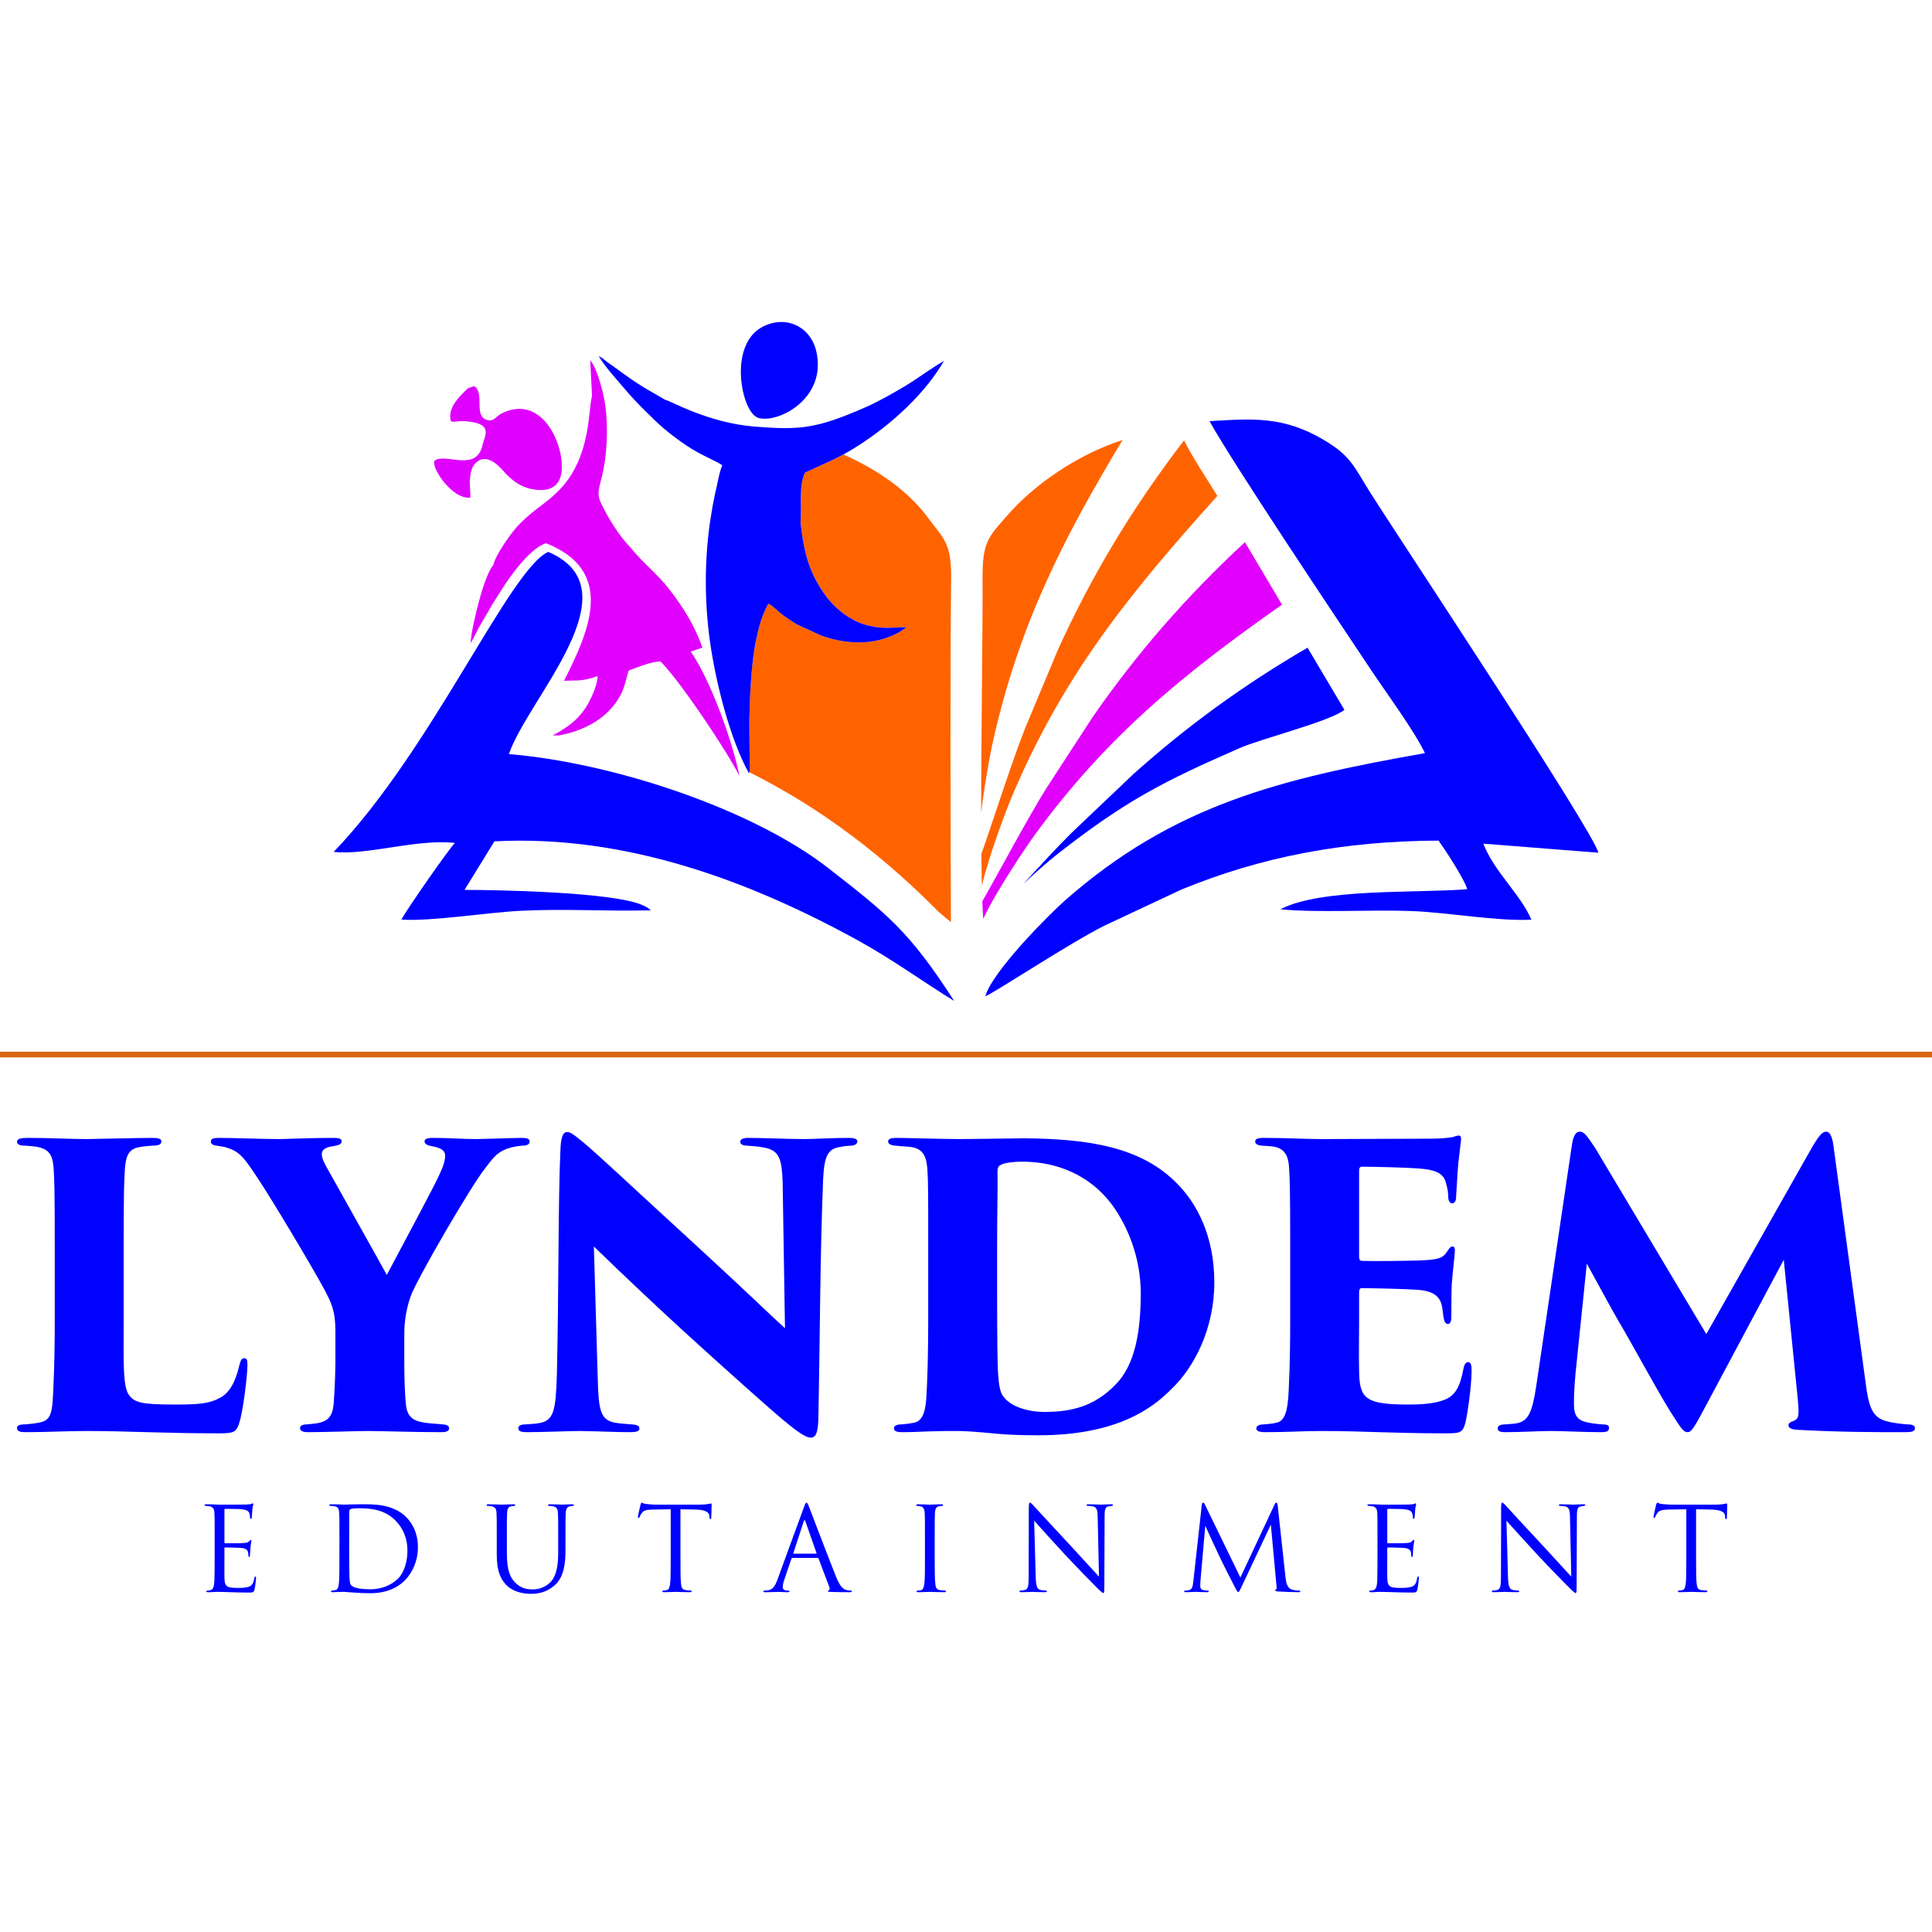 <svg width="72" height="72" viewBox="0 0 72 72" fill="none" xmlns="http://www.w3.org/2000/svg">
<path fill-rule="evenodd" clip-rule="evenodd" d="M4.609 46.758C4.609 44.364 4.623 44.074 4.652 43.61C4.681 43.103 4.783 42.827 5.174 42.754C5.377 42.711 5.522 42.711 5.667 42.696C5.87 42.696 6.015 42.667 6.015 42.537C6.015 42.45 5.929 42.406 5.667 42.406C5.145 42.406 3.346 42.45 3.216 42.45C2.65 42.45 1.896 42.406 1.069 42.406C0.779 42.406 0.634 42.435 0.634 42.551C0.634 42.667 0.779 42.696 0.938 42.696C1.156 42.711 1.374 42.725 1.504 42.769C1.867 42.87 1.968 43.117 1.997 43.523C2.026 43.987 2.041 44.248 2.041 46.613V49.166C2.041 50.066 2.026 50.936 1.997 51.516C1.954 52.676 1.939 52.938 1.417 53.025C1.257 53.054 1.098 53.068 0.924 53.083C0.721 53.083 0.634 53.126 0.634 53.213C0.634 53.344 0.75 53.373 0.953 53.373C1.751 53.373 2.534 53.329 3.216 53.329C4.753 53.329 6.103 53.416 8.104 53.416C8.684 53.416 8.801 53.402 8.917 53.025C9.062 52.604 9.221 51.226 9.221 50.892C9.221 50.689 9.207 50.617 9.105 50.617C8.989 50.617 8.96 50.733 8.917 50.892C8.757 51.574 8.51 51.951 8.162 52.111C7.756 52.328 7.292 52.343 6.494 52.343C5.29 52.343 5.014 52.27 4.812 51.995C4.565 51.69 4.609 50.645 4.609 49.181V46.758ZM12.5 50.733C12.5 50.965 12.485 51.617 12.442 52.227C12.413 52.647 12.326 52.908 11.948 53.01C11.818 53.054 11.673 53.054 11.441 53.083C11.267 53.083 11.18 53.141 11.18 53.213C11.18 53.315 11.267 53.373 11.47 53.373C12.123 53.373 13.298 53.329 13.718 53.329C14.197 53.329 15.401 53.373 16.445 53.373C16.663 53.373 16.735 53.315 16.735 53.242C16.735 53.141 16.677 53.097 16.503 53.083C16.257 53.054 15.966 53.054 15.705 52.996C15.169 52.894 15.14 52.531 15.111 52.169C15.067 51.56 15.067 50.965 15.067 50.733V49.703C15.067 49.5 15.082 48.934 15.299 48.325C15.502 47.716 17.577 44.161 18.07 43.552C18.331 43.218 18.476 42.972 18.882 42.813C19.056 42.754 19.259 42.711 19.448 42.696C19.637 42.696 19.738 42.653 19.738 42.537C19.738 42.435 19.622 42.406 19.448 42.406C19.172 42.406 17.983 42.45 17.78 42.45C17.229 42.45 16.735 42.406 16.14 42.406C15.909 42.406 15.822 42.45 15.822 42.537C15.822 42.638 15.938 42.682 16.068 42.711C16.503 42.783 16.59 42.914 16.59 43.074C16.59 43.262 16.503 43.509 16.358 43.813C16.083 44.394 15.299 45.844 14.415 47.513C14.182 47.077 12.369 43.857 12.137 43.436C12.035 43.248 11.992 43.117 11.992 43.015C11.992 42.9 12.05 42.754 12.442 42.711C12.659 42.667 12.732 42.638 12.732 42.522C12.732 42.435 12.616 42.406 12.456 42.406C11.542 42.406 10.629 42.45 10.382 42.45C9.83 42.45 8.743 42.406 8.148 42.406C7.974 42.406 7.858 42.435 7.858 42.537C7.858 42.624 7.93 42.682 8.075 42.696C8.191 42.711 8.366 42.74 8.452 42.769C8.917 42.914 9.076 43.103 9.628 43.944C10.12 44.684 11.557 47.077 12.093 48.064C12.34 48.542 12.5 48.833 12.5 49.616V50.733ZM20.753 51.24C20.71 52.59 20.637 52.952 20.072 53.039C19.912 53.068 19.723 53.068 19.593 53.083C19.39 53.083 19.317 53.141 19.317 53.228C19.317 53.344 19.433 53.373 19.637 53.373C20.202 53.373 21.276 53.329 21.609 53.329C22.508 53.344 22.973 53.373 23.48 53.373C23.713 53.373 23.828 53.344 23.828 53.228C23.828 53.141 23.756 53.097 23.539 53.083C23.248 53.054 22.987 53.054 22.77 52.981C22.363 52.836 22.306 52.444 22.277 51.4L22.132 46.453C23.19 47.483 24.641 48.847 25.453 49.587C26.324 50.384 27.6 51.531 28.587 52.401C29.529 53.228 29.979 53.576 30.211 53.576C30.4 53.576 30.502 53.416 30.502 52.676C30.559 49.761 30.559 46.86 30.675 43.944C30.719 43.044 30.864 42.798 31.343 42.74C31.444 42.711 31.517 42.711 31.705 42.696C31.879 42.696 31.952 42.609 31.952 42.537C31.952 42.45 31.85 42.406 31.633 42.406C31.023 42.406 30.298 42.45 29.979 42.45C29.399 42.45 28.456 42.406 27.876 42.406C27.716 42.406 27.586 42.45 27.586 42.551C27.586 42.624 27.658 42.696 27.847 42.696C28.05 42.711 28.282 42.725 28.485 42.769C29.065 42.87 29.138 43.248 29.167 44.06L29.254 49.5C28.862 49.151 27.861 48.18 26.381 46.816C23.06 43.77 22.306 43.044 21.696 42.537C21.319 42.232 21.247 42.189 21.131 42.189C20.956 42.189 20.899 42.45 20.884 42.885C20.797 44.756 20.826 48.252 20.753 51.24V51.24ZM34.592 49.166C34.592 50.413 34.563 51.443 34.519 52.14C34.476 52.706 34.331 52.981 34.041 53.025C33.881 53.054 33.78 53.068 33.591 53.083C33.431 53.083 33.316 53.126 33.316 53.228C33.316 53.3 33.359 53.373 33.605 53.373C34.012 53.373 34.2 53.358 34.606 53.344C35.013 53.329 35.361 53.329 35.709 53.329C35.984 53.329 36.579 53.373 37.145 53.431C37.624 53.474 38.117 53.489 38.697 53.489C41.613 53.489 42.947 52.488 43.658 51.763C44.485 50.979 45.254 49.543 45.254 47.788C45.254 46.062 44.601 44.843 43.861 44.103C42.541 42.754 40.597 42.435 38.117 42.421C36.898 42.435 36.245 42.45 35.767 42.45C35.129 42.45 33.794 42.406 33.431 42.406C33.185 42.406 33.098 42.45 33.098 42.537C33.098 42.609 33.156 42.682 33.373 42.696C33.649 42.725 33.794 42.725 33.91 42.74C34.461 42.798 34.534 43.19 34.563 43.61C34.592 44.074 34.592 44.481 34.592 46.613V49.166ZM37.16 46.381C37.16 45.206 37.188 44.161 37.174 43.669C37.174 43.538 37.188 43.465 37.304 43.407C37.435 43.335 37.769 43.291 38.088 43.291C39.045 43.291 40.423 43.567 41.424 44.872C42.033 45.699 42.512 46.874 42.512 48.194C42.512 49.558 42.324 50.849 41.569 51.603C40.8 52.401 39.944 52.619 38.929 52.619C38.291 52.619 37.696 52.416 37.435 52.096C37.275 51.937 37.218 51.647 37.188 51.052C37.174 50.776 37.16 49.775 37.16 48.238V46.381ZM48.082 49.166C48.082 50.066 48.068 50.921 48.039 51.501C48.01 52.416 47.952 52.967 47.546 53.025C47.43 53.054 47.285 53.068 47.111 53.083C46.893 53.083 46.82 53.155 46.82 53.228C46.82 53.329 46.907 53.373 47.169 53.373C47.966 53.373 48.576 53.329 49.258 53.329C50.78 53.329 51.869 53.416 53.87 53.416C54.407 53.416 54.509 53.402 54.61 53.025C54.683 52.749 54.842 51.647 54.842 51.081C54.842 50.907 54.828 50.762 54.712 50.762C54.625 50.762 54.566 50.849 54.537 51.023C54.407 51.69 54.233 52.009 53.827 52.169C53.42 52.328 52.855 52.343 52.478 52.343C50.867 52.343 50.665 52.111 50.65 51.095C50.636 50.544 50.65 49.688 50.65 49.195V48.194C50.65 48.078 50.665 48.006 50.737 48.006C51.187 48.006 52.376 48.035 52.782 48.064C53.493 48.107 53.696 48.354 53.754 48.774C53.769 48.89 53.783 48.992 53.798 49.108C53.827 49.239 53.856 49.34 53.958 49.34C54.044 49.34 54.088 49.253 54.088 49.064C54.088 48.905 54.088 48.194 54.102 47.861C54.146 47.295 54.218 46.773 54.218 46.627C54.218 46.54 54.218 46.453 54.132 46.453C54.059 46.453 54.015 46.511 53.928 46.642C53.769 46.903 53.58 46.947 52.869 46.975C52.347 46.99 51.172 47.005 50.766 46.99C50.665 46.99 50.65 46.918 50.65 46.816V43.625C50.65 43.523 50.679 43.48 50.766 43.48C51.201 43.48 52.463 43.509 52.942 43.552C53.638 43.61 53.827 43.799 53.899 44.133C53.958 44.335 53.972 44.481 53.972 44.64C53.986 44.771 54.044 44.843 54.117 44.843C54.204 44.843 54.262 44.756 54.262 44.64C54.306 43.886 54.335 43.378 54.378 43.088C54.422 42.667 54.45 42.522 54.45 42.45C54.45 42.377 54.436 42.319 54.363 42.319C54.306 42.319 54.233 42.348 54.132 42.377C53.986 42.406 53.638 42.435 53.348 42.435C53.116 42.435 49.562 42.45 49.258 42.45C48.619 42.45 47.923 42.406 47.096 42.406C46.864 42.406 46.777 42.45 46.777 42.537C46.777 42.624 46.849 42.682 47.038 42.696C47.183 42.711 47.386 42.711 47.517 42.74C47.879 42.827 48.01 43.074 48.039 43.494C48.068 43.958 48.082 44.248 48.082 46.613V49.166ZM68.333 42.74C68.289 42.377 68.202 42.174 68.057 42.174C67.912 42.174 67.796 42.319 67.564 42.696L63.589 49.717L59.44 42.769C59.136 42.319 59.034 42.174 58.875 42.174C58.73 42.174 58.628 42.305 58.57 42.74L57.25 51.661C57.105 52.619 56.96 52.952 56.539 53.039C56.38 53.068 56.22 53.068 56.104 53.083C55.901 53.083 55.814 53.141 55.814 53.228C55.814 53.373 55.988 53.373 56.133 53.373C56.67 53.373 57.352 53.329 57.801 53.329C58.236 53.329 59.034 53.373 59.672 53.373C59.905 53.373 59.962 53.329 59.962 53.213C59.962 53.126 59.919 53.083 59.701 53.083C59.513 53.068 59.383 53.054 59.165 53.01C58.802 52.938 58.657 52.764 58.657 52.343C58.657 52.125 58.657 51.806 58.715 51.182L59.136 47.092C59.411 47.585 60.049 48.774 60.296 49.195C60.847 50.123 61.733 51.777 62.24 52.59C62.646 53.228 62.733 53.373 62.893 53.373C63.009 53.373 63.096 53.285 63.488 52.546L66.476 46.947L66.998 52.14C67.056 52.793 67.041 52.88 66.809 52.967C66.708 52.996 66.65 53.054 66.65 53.111C66.65 53.184 66.708 53.271 66.984 53.285C68.637 53.373 69.812 53.373 71.016 53.373C71.248 53.373 71.364 53.344 71.364 53.228C71.364 53.126 71.277 53.083 71.088 53.083C70.9 53.068 70.552 53.039 70.262 52.952C69.783 52.807 69.638 52.444 69.522 51.501L68.333 42.74Z" fill="#0001FF"/>
<path fill-rule="evenodd" clip-rule="evenodd" d="M8 58.08C8 58.465 7.996 58.687 7.991 58.856C7.982 59.181 7.926 59.241 7.835 59.263C7.805 59.272 7.779 59.272 7.735 59.276C7.709 59.28 7.688 59.289 7.688 59.302C7.688 59.328 7.709 59.337 7.757 59.337C7.87 59.341 7.974 59.324 8.078 59.324C8.247 59.324 8.446 59.333 8.62 59.337C8.788 59.341 8.931 59.35 9.252 59.35C9.421 59.35 9.456 59.35 9.486 59.237C9.508 59.146 9.543 58.852 9.543 58.817C9.543 58.787 9.543 58.752 9.517 58.752C9.495 58.752 9.486 58.769 9.478 58.817C9.443 59.003 9.395 59.094 9.257 59.138C9.139 59.172 8.996 59.177 8.866 59.177C8.697 59.177 8.58 59.167 8.507 59.138C8.399 59.094 8.372 58.999 8.364 58.821C8.36 58.73 8.364 58.228 8.364 58.08V57.699C8.364 57.681 8.372 57.669 8.394 57.669C8.468 57.669 8.897 57.678 9.014 57.69C9.17 57.708 9.222 57.768 9.239 57.833C9.252 57.872 9.257 57.916 9.257 57.955C9.257 57.989 9.261 58.024 9.287 58.024C9.304 58.024 9.313 58.002 9.317 57.959C9.321 57.898 9.321 57.799 9.335 57.664C9.348 57.521 9.369 57.448 9.369 57.422C9.369 57.395 9.36 57.387 9.347 57.387C9.33 57.387 9.317 57.404 9.296 57.43C9.252 57.482 9.196 57.495 9.079 57.504C8.979 57.513 8.446 57.513 8.39 57.513C8.368 57.513 8.364 57.5 8.364 57.469V56.273C8.364 56.243 8.372 56.23 8.39 56.23C8.437 56.23 8.91 56.234 8.983 56.243C9.174 56.261 9.265 56.304 9.296 56.404C9.309 56.438 9.317 56.49 9.317 56.547C9.317 56.581 9.325 56.603 9.352 56.603C9.369 56.603 9.382 56.572 9.387 56.529C9.394 56.416 9.4 56.334 9.404 56.269C9.412 56.148 9.438 56.096 9.438 56.065C9.438 56.044 9.435 56.026 9.421 56.026C9.408 56.026 9.4 56.03 9.374 56.044C9.347 56.057 9.269 56.065 9.174 56.07C9.074 56.074 8.212 56.074 8.182 56.074C7.909 56.06 7.792 56.06 7.692 56.06C7.644 56.06 7.623 56.07 7.623 56.095C7.623 56.112 7.649 56.117 7.679 56.121C7.718 56.125 7.774 56.125 7.805 56.134C7.948 56.164 7.982 56.234 7.991 56.381C8 56.52 8 56.641 8 57.317V58.08ZM12.649 58.08C12.649 58.496 12.649 58.838 12.628 59.02C12.61 59.146 12.589 59.241 12.502 59.258C12.463 59.268 12.428 59.272 12.381 59.276C12.346 59.276 12.337 59.289 12.337 59.302C12.337 59.328 12.359 59.337 12.407 59.337C12.472 59.337 12.571 59.327 12.658 59.327C12.749 59.324 12.823 59.324 12.831 59.324C12.853 59.324 13.001 59.337 13.191 59.35C13.378 59.363 13.607 59.375 13.794 59.375C14.53 59.375 14.92 59.072 15.107 58.877C15.349 58.621 15.575 58.201 15.575 57.655C15.575 57.139 15.371 56.779 15.154 56.554C14.639 56.021 13.846 56.06 13.416 56.06C13.157 56.06 12.884 56.073 12.831 56.073C12.81 56.073 12.537 56.06 12.342 56.06C12.294 56.06 12.272 56.069 12.272 56.095C12.272 56.112 12.29 56.121 12.32 56.121C12.359 56.121 12.433 56.125 12.467 56.134C12.61 56.164 12.632 56.233 12.641 56.381C12.65 56.52 12.65 56.641 12.65 57.317L12.649 58.08ZM13.014 57.248C13.014 56.914 13.014 56.472 13.017 56.325C13.017 56.277 13.031 56.255 13.07 56.238C13.104 56.221 13.265 56.207 13.351 56.207C13.867 56.207 14.361 56.268 14.768 56.697C14.946 56.884 15.184 57.239 15.184 57.789C15.184 58.188 15.063 58.604 14.838 58.825C14.582 59.081 14.209 59.228 13.806 59.228C13.295 59.228 13.126 59.137 13.07 59.055C13.035 59.007 13.026 58.834 13.022 58.725C13.018 58.643 13.013 58.244 13.013 57.785L13.014 57.248ZM18.889 57.317C18.889 56.641 18.889 56.52 18.898 56.381C18.906 56.229 18.942 56.151 19.058 56.134C19.11 56.126 19.136 56.121 19.167 56.121C19.184 56.121 19.201 56.111 19.201 56.095C19.201 56.069 19.18 56.06 19.132 56.06C19.002 56.06 18.742 56.073 18.703 56.073C18.664 56.073 18.4 56.06 18.205 56.06C18.157 56.06 18.135 56.069 18.135 56.095C18.135 56.112 18.152 56.121 18.17 56.121C18.209 56.121 18.283 56.125 18.317 56.134C18.46 56.164 18.495 56.233 18.504 56.381C18.513 56.52 18.513 56.641 18.513 57.317V57.95C18.513 58.582 18.678 58.886 18.89 59.089C19.197 59.38 19.636 59.397 19.782 59.397C20.038 59.397 20.363 59.354 20.675 59.076C21.022 58.769 21.074 58.249 21.074 57.781V57.317C21.074 56.641 21.074 56.52 21.084 56.381C21.091 56.229 21.127 56.16 21.244 56.134C21.296 56.126 21.322 56.121 21.352 56.121C21.369 56.121 21.387 56.111 21.387 56.095C21.387 56.069 21.365 56.06 21.317 56.06C21.188 56.06 20.984 56.073 20.953 56.073C20.927 56.073 20.689 56.06 20.494 56.06C20.446 56.06 20.425 56.069 20.425 56.095C20.425 56.112 20.442 56.121 20.459 56.121C20.498 56.121 20.572 56.125 20.607 56.134C20.75 56.164 20.784 56.233 20.793 56.381C20.802 56.52 20.802 56.641 20.802 57.317V57.859C20.802 58.305 20.75 58.673 20.551 58.921C20.395 59.107 20.134 59.232 19.87 59.232C19.623 59.232 19.428 59.194 19.216 58.994C19.029 58.816 18.891 58.548 18.891 57.924L18.889 57.317ZM25.358 56.246C25.54 56.251 25.723 56.251 25.904 56.256C26.32 56.265 26.425 56.364 26.438 56.494C26.438 56.512 26.442 56.525 26.442 56.542C26.446 56.602 26.455 56.615 26.476 56.615C26.494 56.615 26.507 56.598 26.507 56.559C26.507 56.512 26.52 56.212 26.52 56.083C26.52 56.056 26.52 56.03 26.498 56.03C26.481 56.03 26.442 56.043 26.377 56.052C26.308 56.065 26.208 56.074 26.069 56.074H24.444C24.392 56.074 24.228 56.066 24.102 56.052C23.985 56.043 23.942 56 23.911 56C23.894 56 23.877 56.056 23.868 56.083C23.86 56.117 23.772 56.49 23.772 56.533C23.772 56.559 23.782 56.572 23.794 56.572C23.812 56.572 23.824 56.564 23.837 56.529C23.851 56.498 23.863 56.468 23.911 56.394C23.98 56.291 24.085 56.26 24.353 56.256C24.566 56.252 24.782 56.252 24.995 56.246V58.08C24.995 58.496 24.995 58.838 24.973 59.02C24.956 59.146 24.934 59.241 24.847 59.258C24.808 59.268 24.756 59.276 24.717 59.276C24.691 59.276 24.682 59.289 24.682 59.302C24.682 59.328 24.704 59.337 24.752 59.337C24.882 59.337 25.155 59.324 25.177 59.324C25.198 59.324 25.471 59.337 25.71 59.337C25.757 59.337 25.779 59.323 25.779 59.302C25.779 59.289 25.771 59.276 25.744 59.276C25.705 59.276 25.61 59.267 25.549 59.258C25.419 59.241 25.393 59.146 25.38 59.02C25.359 58.838 25.359 58.496 25.359 58.08L25.358 56.246ZM30.467 58.058C30.488 58.058 30.497 58.067 30.506 58.084L30.909 59.15C30.935 59.219 30.909 59.258 30.883 59.267C30.866 59.271 30.853 59.28 30.853 59.297C30.853 59.324 30.9 59.324 30.983 59.328C31.282 59.337 31.598 59.337 31.663 59.337C31.711 59.337 31.75 59.328 31.75 59.303C31.75 59.281 31.728 59.276 31.702 59.276C31.667 59.276 31.598 59.273 31.533 59.251C31.442 59.224 31.316 59.155 31.16 58.769C30.896 58.111 30.215 56.321 30.151 56.156C30.099 56.022 30.081 56 30.055 56C30.029 56 30.012 56.026 29.96 56.169L28.976 58.86C28.898 59.077 28.811 59.242 28.612 59.268C28.577 59.272 28.538 59.277 28.508 59.277C28.469 59.277 28.447 59.286 28.447 59.303C28.447 59.329 28.473 59.338 28.529 59.338C28.733 59.338 28.972 59.325 29.02 59.325C29.067 59.325 29.241 59.338 29.344 59.338C29.384 59.338 29.422 59.329 29.422 59.303C29.422 59.286 29.409 59.277 29.366 59.277C29.353 59.277 29.34 59.277 29.327 59.277C29.253 59.277 29.171 59.238 29.171 59.151C29.171 59.074 29.193 58.969 29.232 58.861L29.492 58.094C29.5 58.072 29.514 58.059 29.535 58.059L30.467 58.058ZM29.582 57.902C29.569 57.902 29.561 57.893 29.569 57.872L29.951 56.701C29.972 56.636 29.994 56.636 30.016 56.701L30.427 57.872C30.431 57.889 30.431 57.902 30.41 57.902H29.582ZM34.47 58.08C34.47 58.496 34.47 58.838 34.449 59.02C34.431 59.146 34.405 59.245 34.319 59.263C34.279 59.272 34.232 59.276 34.206 59.276C34.167 59.276 34.158 59.289 34.158 59.302C34.158 59.328 34.18 59.337 34.228 59.337C34.358 59.337 34.63 59.324 34.652 59.324C34.674 59.324 34.951 59.337 35.19 59.337C35.237 59.337 35.255 59.324 35.255 59.302C35.255 59.289 35.242 59.276 35.203 59.276C35.177 59.276 35.086 59.267 35.025 59.259C34.895 59.241 34.869 59.146 34.856 59.021C34.834 58.839 34.834 58.496 34.834 58.08V57.317C34.834 56.641 34.834 56.52 34.842 56.381C34.852 56.229 34.886 56.156 35.002 56.134C35.055 56.126 35.081 56.121 35.111 56.121C35.128 56.121 35.145 56.112 35.145 56.095C35.145 56.069 35.124 56.06 35.076 56.06C34.947 56.06 34.673 56.074 34.651 56.074C34.63 56.074 34.357 56.06 34.214 56.06C34.166 56.06 34.144 56.07 34.144 56.095C34.144 56.112 34.162 56.121 34.179 56.121C34.21 56.121 34.266 56.125 34.313 56.139C34.409 56.16 34.452 56.234 34.461 56.381C34.47 56.52 34.47 56.641 34.47 57.317V58.08ZM38.336 58.7C38.336 59.094 38.314 59.219 38.206 59.25C38.141 59.272 38.063 59.276 38.028 59.276C38.007 59.276 37.993 59.285 37.993 59.302C37.993 59.332 38.02 59.337 38.063 59.337C38.258 59.337 38.44 59.324 38.48 59.324C38.519 59.324 38.692 59.337 38.938 59.337C38.99 59.337 39.016 59.327 39.016 59.302C39.016 59.285 39.003 59.276 38.981 59.276C38.943 59.276 38.848 59.272 38.766 59.25C38.648 59.215 38.605 59.102 38.597 58.747L38.54 56.671C38.679 56.827 39.168 57.373 39.67 57.915C40.129 58.409 40.752 59.046 40.8 59.089C41.029 59.319 41.082 59.367 41.117 59.367C41.147 59.367 41.156 59.345 41.156 59.059L41.165 56.528C41.165 56.229 41.195 56.164 41.316 56.138C41.368 56.129 41.395 56.125 41.429 56.121C41.459 56.117 41.477 56.108 41.477 56.09C41.477 56.064 41.446 56.06 41.399 56.06C41.221 56.06 41.078 56.073 41.03 56.073C40.982 56.073 40.774 56.06 40.58 56.06C40.528 56.06 40.493 56.064 40.493 56.09C40.493 56.108 40.506 56.121 40.554 56.121C40.593 56.121 40.661 56.125 40.739 56.142C40.874 56.177 40.904 56.272 40.908 56.554L40.956 58.756C40.817 58.613 40.346 58.084 39.917 57.624C39.251 56.909 38.605 56.212 38.54 56.138C38.497 56.095 38.423 55.999 38.388 55.999C38.353 55.999 38.34 56.047 38.34 56.216C38.344 57.057 38.336 56.493 38.336 58.058L38.336 58.7ZM47.617 56.117C47.608 56.034 47.596 55.999 47.565 55.999C47.535 55.999 47.518 56.03 47.5 56.069L46.226 58.79L44.9 56.064C44.878 56.017 44.861 55.999 44.835 55.999C44.809 55.999 44.792 56.038 44.787 56.086L44.475 58.903C44.454 59.081 44.445 59.237 44.302 59.263C44.237 59.276 44.206 59.276 44.172 59.276C44.15 59.276 44.128 59.285 44.128 59.302C44.128 59.333 44.159 59.337 44.202 59.337C44.319 59.337 44.527 59.324 44.566 59.324C44.601 59.324 44.822 59.337 44.982 59.337C45.026 59.337 45.047 59.328 45.047 59.298C45.047 59.285 45.03 59.276 45.004 59.276C44.978 59.276 44.922 59.276 44.848 59.259C44.783 59.246 44.731 59.211 44.731 59.103C44.731 59.029 44.735 58.968 44.739 58.899L44.917 56.858C44.964 56.975 45.463 58.045 45.502 58.123C45.523 58.167 45.896 58.916 46.009 59.129C46.091 59.285 46.113 59.328 46.143 59.328C46.182 59.328 46.195 59.289 46.286 59.098L47.361 56.819L47.569 59.081C47.578 59.159 47.582 59.224 47.552 59.237C47.53 59.245 47.521 59.251 47.521 59.268C47.521 59.289 47.543 59.302 47.643 59.311C47.803 59.324 48.297 59.337 48.393 59.337C48.444 59.337 48.458 59.328 48.458 59.302C48.458 59.281 48.431 59.276 48.41 59.276C48.366 59.276 48.267 59.276 48.141 59.237C47.955 59.176 47.924 58.934 47.907 58.778L47.617 56.117ZM51.335 58.08C51.335 58.465 51.331 58.687 51.327 58.856C51.318 59.181 51.262 59.241 51.171 59.263C51.141 59.272 51.114 59.272 51.071 59.276C51.045 59.28 51.023 59.289 51.023 59.302C51.023 59.328 51.045 59.337 51.093 59.337C51.206 59.341 51.309 59.324 51.413 59.324C51.582 59.324 51.782 59.333 51.955 59.337C52.124 59.341 52.267 59.35 52.588 59.35C52.757 59.35 52.791 59.35 52.822 59.237C52.844 59.146 52.878 58.852 52.878 58.817C52.878 58.787 52.878 58.752 52.852 58.752C52.831 58.752 52.822 58.769 52.813 58.817C52.779 59.003 52.731 59.094 52.592 59.138C52.475 59.172 52.332 59.177 52.202 59.177C52.033 59.177 51.916 59.167 51.843 59.138C51.734 59.094 51.708 58.999 51.699 58.821C51.696 58.73 51.699 58.228 51.699 58.08V57.699C51.699 57.681 51.709 57.669 51.73 57.669C51.803 57.669 52.232 57.678 52.35 57.69C52.505 57.708 52.557 57.768 52.575 57.833C52.588 57.872 52.592 57.916 52.592 57.955C52.592 57.989 52.596 58.024 52.623 58.024C52.64 58.024 52.648 58.002 52.653 57.959C52.657 57.898 52.657 57.799 52.67 57.664C52.684 57.521 52.705 57.448 52.705 57.422C52.705 57.395 52.697 57.387 52.683 57.387C52.666 57.387 52.653 57.404 52.631 57.43C52.588 57.482 52.532 57.495 52.415 57.504C52.315 57.513 51.782 57.513 51.725 57.513C51.703 57.513 51.699 57.5 51.699 57.469V56.273C51.699 56.243 51.709 56.23 51.725 56.23C51.773 56.23 52.245 56.234 52.319 56.243C52.51 56.261 52.601 56.304 52.631 56.404C52.644 56.438 52.653 56.49 52.653 56.547C52.653 56.581 52.662 56.603 52.688 56.603C52.705 56.603 52.718 56.572 52.722 56.529C52.73 56.416 52.735 56.334 52.739 56.269C52.747 56.148 52.774 56.096 52.774 56.065C52.774 56.044 52.77 56.026 52.757 56.026C52.744 56.026 52.735 56.03 52.709 56.044C52.683 56.057 52.605 56.065 52.51 56.07C52.41 56.074 51.548 56.074 51.517 56.074C51.244 56.06 51.127 56.06 51.028 56.06C50.98 56.06 50.958 56.07 50.958 56.095C50.958 56.112 50.984 56.117 51.014 56.121C51.053 56.125 51.11 56.125 51.14 56.134C51.283 56.164 51.318 56.234 51.327 56.381C51.335 56.52 51.335 56.641 51.335 57.317V58.08ZM55.937 58.7C55.937 59.094 55.916 59.219 55.807 59.25C55.742 59.272 55.664 59.276 55.63 59.276C55.608 59.276 55.595 59.285 55.595 59.302C55.595 59.332 55.621 59.337 55.664 59.337C55.859 59.337 56.041 59.324 56.081 59.324C56.12 59.324 56.293 59.337 56.539 59.337C56.591 59.337 56.617 59.327 56.617 59.302C56.617 59.285 56.604 59.276 56.583 59.276C56.544 59.276 56.449 59.272 56.367 59.25C56.25 59.215 56.206 59.102 56.198 58.747L56.141 56.671C56.28 56.827 56.769 57.373 57.271 57.915C57.73 58.409 58.353 59.046 58.401 59.089C58.631 59.319 58.683 59.367 58.718 59.367C58.748 59.367 58.757 59.345 58.757 59.059L58.766 56.528C58.766 56.229 58.796 56.164 58.918 56.138C58.97 56.129 58.996 56.125 59.03 56.121C59.061 56.117 59.078 56.108 59.078 56.09C59.078 56.064 59.048 56.06 59 56.06C58.822 56.06 58.679 56.073 58.631 56.073C58.583 56.073 58.375 56.06 58.181 56.06C58.129 56.06 58.094 56.064 58.094 56.09C58.094 56.108 58.107 56.121 58.155 56.121C58.194 56.121 58.262 56.125 58.34 56.142C58.475 56.177 58.505 56.272 58.509 56.554L58.557 58.756C58.418 58.613 57.947 58.084 57.518 57.624C56.852 56.909 56.207 56.212 56.142 56.138C56.098 56.095 56.024 55.999 55.989 55.999C55.955 55.999 55.942 56.047 55.942 56.216C55.946 57.057 55.938 56.493 55.938 58.058L55.937 58.7ZM63.208 56.246C63.389 56.251 63.572 56.251 63.754 56.256C64.17 56.265 64.274 56.364 64.287 56.494C64.287 56.512 64.291 56.525 64.291 56.542C64.295 56.602 64.304 56.615 64.326 56.615C64.343 56.615 64.356 56.598 64.356 56.559C64.356 56.512 64.369 56.212 64.369 56.083C64.369 56.056 64.369 56.03 64.347 56.03C64.33 56.03 64.291 56.043 64.226 56.052C64.157 56.065 64.057 56.074 63.919 56.074H62.293C62.242 56.074 62.077 56.066 61.951 56.052C61.834 56.043 61.791 56 61.761 56C61.743 56 61.726 56.056 61.717 56.083C61.709 56.117 61.622 56.49 61.622 56.533C61.622 56.559 61.631 56.572 61.643 56.572C61.661 56.572 61.673 56.564 61.687 56.529C61.7 56.498 61.713 56.468 61.761 56.394C61.83 56.291 61.934 56.26 62.202 56.256C62.415 56.252 62.631 56.252 62.844 56.246V58.08C62.844 58.496 62.844 58.838 62.822 59.02C62.805 59.146 62.783 59.241 62.696 59.258C62.657 59.268 62.606 59.276 62.566 59.276C62.541 59.276 62.532 59.289 62.532 59.302C62.532 59.328 62.553 59.337 62.601 59.337C62.731 59.337 63.004 59.324 63.026 59.324C63.048 59.324 63.321 59.337 63.559 59.337C63.607 59.337 63.628 59.323 63.628 59.302C63.628 59.289 63.62 59.276 63.594 59.276C63.554 59.276 63.459 59.267 63.399 59.258C63.268 59.241 63.243 59.146 63.23 59.02C63.208 58.838 63.208 58.496 63.208 58.08L63.208 56.246Z" fill="#0001FF"/>
<path fill-rule="evenodd" clip-rule="evenodd" d="M38.144 32.935C38.558 32.548 38.997 32.15 39.455 31.792C41.99 29.813 43.386 29.111 46.194 27.881C47.012 27.522 49.586 26.88 50.102 26.452L48.728 24.138C46.335 25.532 44.241 27.056 42.241 28.845L39.945 31.027C39.454 31.511 38.774 32.245 38.144 32.935Z" fill="#0001FF"/>
<path fill-rule="evenodd" clip-rule="evenodd" d="M27.923 28.778C29.995 29.811 32.435 31.402 34.987 33.989L35.438 34.366C35.425 30.102 35.404 25.807 35.445 21.543C35.458 20.222 35.169 20.088 34.569 19.276C33.831 18.279 32.693 17.499 31.43 16.936C30.959 17.191 30.511 17.368 29.997 17.615C29.758 18.141 29.887 18.845 29.832 19.471C29.965 20.625 30.144 21.365 30.834 22.288C32.065 23.768 33.371 23.315 33.782 23.379C32.778 24.119 31.522 24.026 30.585 23.677L29.704 23.275C29.529 23.161 29.351 23.055 29.155 22.908C29.014 22.802 28.765 22.541 28.627 22.5C28.377 22.989 28.289 23.303 28.162 23.911C27.991 24.733 27.921 26.259 27.925 27.127L27.939 28.592C27.94 28.632 27.943 28.65 27.939 28.69C27.925 28.845 27.97 28.528 27.928 28.755L27.923 28.778Z" fill="#FF6300"/>
<path fill-rule="evenodd" clip-rule="evenodd" d="M53.104 28.067C47.702 29.023 43.738 29.995 39.686 33.56C39.148 34.033 36.999 36.171 36.719 37.127C37.071 36.997 39.759 35.203 41.164 34.494L44.039 33.146C47.014 31.928 50.063 31.343 53.611 31.327C53.825 31.623 54.57 32.75 54.68 33.138C52.794 33.293 49.241 33.091 47.715 33.886C49.09 34.023 51.112 33.893 52.628 33.953C54.012 34.009 55.788 34.338 57.071 34.274C56.672 33.337 55.681 32.481 55.279 31.441L59.566 31.778C59.397 30.989 51.864 19.637 51.058 18.347C50.443 17.363 50.337 16.992 49.35 16.404C47.831 15.499 46.673 15.6 45.075 15.695C45.958 17.287 49.719 22.906 51.119 25.004C51.718 25.9 52.686 27.205 53.104 28.067Z" fill="#0001FF"/>
<path fill-rule="evenodd" clip-rule="evenodd" d="M12.435 31.748C13.679 31.884 15.551 31.252 16.952 31.414C16.735 31.628 15.115 33.952 14.96 34.27C16.036 34.348 18.133 34.007 19.393 33.943C21.052 33.859 22.64 33.968 24.255 33.925C24.134 33.831 24.144 33.817 23.913 33.719C22.784 33.238 18.413 33.162 17.311 33.164L18.426 31.354C23.311 31.099 27.937 32.827 31.976 35.048C33.268 35.758 34.482 36.646 35.559 37.302C33.89 34.706 33.056 34.057 30.877 32.358C28.05 30.154 22.874 28.429 18.965 28.102C19.682 26.007 23.717 21.97 20.43 20.567C18.979 21.231 16.113 27.922 12.435 31.748V31.748Z" fill="#0001FF"/>
<path fill-rule="evenodd" clip-rule="evenodd" d="M21.02 25.373C21.557 25.342 21.647 25.409 22.267 25.199C22.274 25.546 21.978 26.167 21.766 26.462C21.468 26.877 21.113 27.129 20.597 27.41L20.833 27.406C21.802 27.23 22.709 26.74 23.153 25.848C23.298 25.556 23.354 25.196 23.434 24.988C23.795 24.854 24.249 24.662 24.612 24.649C25.331 25.356 27.069 27.953 27.557 28.917C27.297 27.62 26.478 25.338 25.741 24.281L26.177 24.136C25.892 23.312 25.454 22.625 24.953 21.974C24.48 21.36 23.917 20.948 23.461 20.36C23.094 20.006 22.597 19.207 22.369 18.684C22.218 18.314 22.372 18.113 22.496 17.458C22.642 16.69 22.668 15.65 22.516 14.864C22.444 14.492 22.336 14.104 22.184 13.753C22.161 13.7 22.134 13.636 22.108 13.586L21.996 13.422L22.064 14.759C21.917 15.249 22.035 16.997 20.884 18.218C20.364 18.769 20.037 18.863 19.382 19.507C19.056 19.828 18.452 20.709 18.385 21.056C18.15 21.327 17.93 22.113 17.836 22.458C17.764 22.725 17.519 23.707 17.548 23.969C17.577 23.888 17.622 23.84 17.667 23.74C17.826 23.393 18.026 23.079 18.224 22.744C18.285 22.64 18.296 22.598 18.363 22.496C18.477 22.323 18.57 22.172 18.686 21.989C18.936 21.591 19.724 20.428 20.35 20.245C22.979 21.287 21.936 23.555 21.02 25.372V25.373Z" fill="#E100FE"/>
<path fill-rule="evenodd" clip-rule="evenodd" d="M17.675 14.389L17.442 14.467C17.291 14.628 16.629 15.153 16.807 15.702C16.961 15.745 17.058 15.675 17.355 15.699C18.404 15.781 18.069 16.215 17.981 16.593C17.741 17.619 16.606 16.864 16.195 17.167C16.047 17.402 16.847 18.621 17.524 18.545C17.55 18.446 17.488 18.031 17.511 17.852C17.541 17.612 17.57 17.406 17.721 17.258C18.195 16.797 18.72 17.522 18.859 17.663C19.188 17.997 19.506 18.195 19.968 18.251C20.609 18.329 20.901 18.018 20.935 17.512C21.004 16.485 20.167 14.689 18.712 15.398C18.468 15.517 18.417 15.728 18.144 15.648C17.642 15.499 18.072 14.65 17.675 14.389V14.389Z" fill="#DF00FF"/>
<path fill-rule="evenodd" clip-rule="evenodd" d="M28.385 12.198C27.131 12.891 27.636 15.36 28.244 15.568C28.947 15.808 30.832 14.879 30.421 13.094C30.204 12.154 29.26 11.715 28.385 12.198Z" fill="#0001FF"/>
<path fill-rule="evenodd" clip-rule="evenodd" d="M32.264 15.173C30.448 15.968 29.845 16.033 28.145 15.9C26.373 15.762 24.975 14.927 24.789 14.899L24.155 14.532C23.955 14.424 23.73 14.261 23.526 14.134L22.613 13.48C22.58 13.453 22.512 13.395 22.477 13.37C22.459 13.356 22.421 13.331 22.402 13.32C22.352 13.29 22.361 13.297 22.312 13.277C22.569 13.697 23.018 14.183 23.343 14.566C23.713 15 24.058 15.328 24.436 15.694C24.79 16.036 25.253 16.388 25.624 16.631C26.141 16.971 26.645 17.159 26.919 17.338C26.835 17.516 26.756 17.899 26.713 18.114C26.656 18.359 26.609 18.572 26.561 18.836C26.514 19.092 26.491 19.288 26.447 19.542C26.261 20.932 26.247 22.4 26.462 23.93C26.666 25.379 27.19 27.519 27.912 28.82L27.929 28.755C27.97 28.528 27.925 28.845 27.94 28.69C27.944 28.651 27.941 28.633 27.94 28.593L27.926 27.127C27.922 26.259 27.991 24.734 28.163 23.912C28.29 23.304 28.378 22.99 28.628 22.5C28.765 22.541 29.015 22.803 29.156 22.909C29.351 23.055 29.53 23.161 29.705 23.275L30.586 23.677C31.522 24.027 32.779 24.119 33.782 23.38C33.371 23.315 32.066 23.769 30.835 22.289C30.145 21.366 29.966 20.625 29.833 19.472C29.888 18.846 29.759 18.141 29.997 17.615C30.612 17.32 31.132 17.124 31.71 16.778C32.972 16.02 34.297 14.874 35.079 13.618C35.109 13.571 35.097 13.586 35.126 13.542C35.178 13.46 35.119 13.541 35.178 13.464L35.175 13.456C34.772 13.675 34.229 14.084 33.799 14.345C33.337 14.625 32.769 14.95 32.265 15.173L32.264 15.173Z" fill="#0001FF"/>
<path fill-rule="evenodd" clip-rule="evenodd" d="M47.777 22.534L46.395 20.204C44.189 22.249 42.37 24.344 40.726 26.713L38.999 29.368C38.271 30.533 37.047 32.835 36.608 33.589C36.617 33.838 36.629 34.059 36.642 34.245C37.102 33.245 38.25 31.541 38.585 31.083C41.258 27.432 44.095 25.116 47.777 22.534Z" fill="#E100FE"/>
<path fill-rule="evenodd" clip-rule="evenodd" d="M45.368 18.481C44.962 17.825 44.464 17.078 44.125 16.412C42.183 18.95 40.682 21.45 39.427 24.213L38.205 27.135C37.674 28.471 36.832 31.132 36.572 31.821C36.576 32.247 36.582 32.645 36.59 33.003C36.855 31.899 37.486 30.221 37.689 29.738C39.58 25.236 42.018 22.202 45.368 18.481V18.481Z" fill="#FF6300"/>
<path fill-rule="evenodd" clip-rule="evenodd" d="M41.836 16.396C40.126 16.949 38.526 18.074 37.533 19.214C36.835 20.017 36.61 20.194 36.617 21.543C36.628 23.394 36.566 27.205 36.565 30.288C36.685 29.268 36.895 28.129 36.982 27.734C37.941 23.389 39.566 20.161 41.836 16.396V16.396Z" fill="#FF6300"/>
<path fill-rule="evenodd" clip-rule="evenodd" d="M0 39.407H72V39.194H0V39.407Z" fill="#D76713"/>
</svg>
